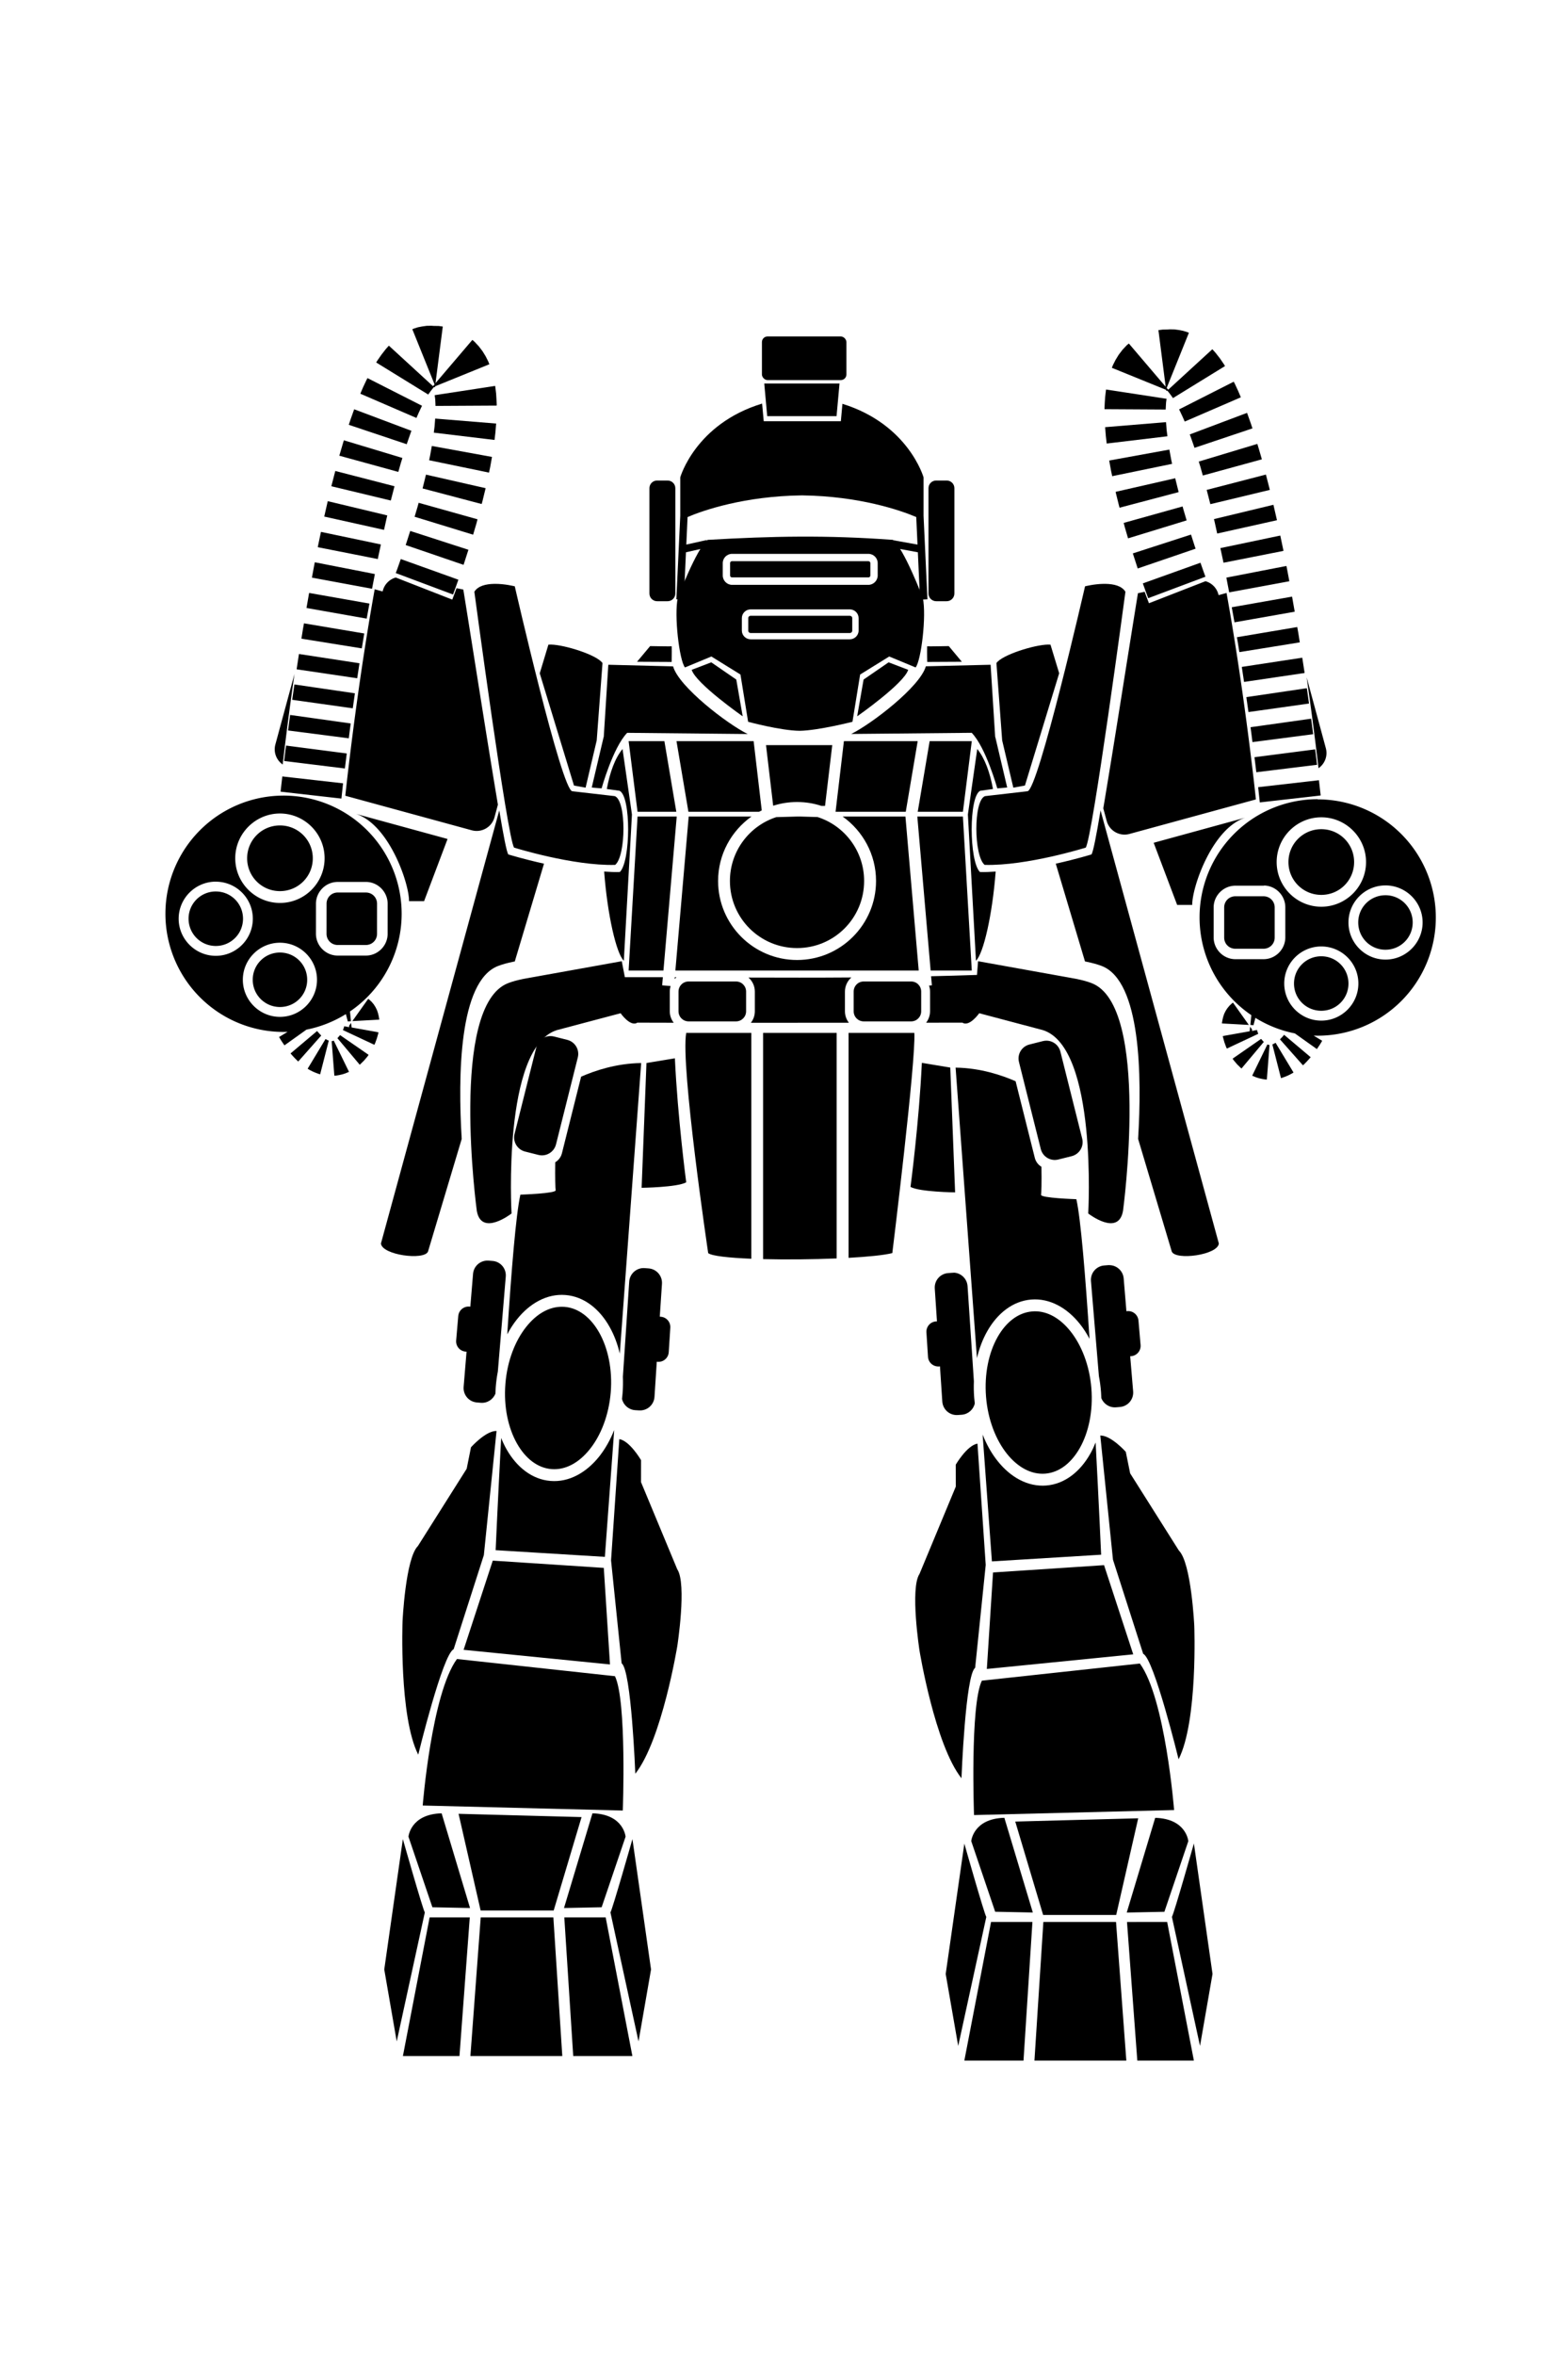 <?xml version="1.0" encoding="UTF-8" standalone="no"?>
<!-- Created with Inkscape (http://www.inkscape.org/) -->

<svg
   sodipodi:docname="Firestarter.svg"
   inkscape:version="1.2.2 (b0a8486541, 2022-12-01)"
   id="svg8"
   version="1.1"
   viewBox="0 0 34.983 52.516"
   height="52.516mm"
   width="34.983mm"
   xml:space="preserve"
   xmlns:inkscape="http://www.inkscape.org/namespaces/inkscape"
   xmlns:sodipodi="http://sodipodi.sourceforge.net/DTD/sodipodi-0.dtd"
   xmlns="http://www.w3.org/2000/svg"
   xmlns:svg="http://www.w3.org/2000/svg"
   xmlns:rdf="http://www.w3.org/1999/02/22-rdf-syntax-ns#"
   xmlns:cc="http://creativecommons.org/ns#"
   xmlns:dc="http://purl.org/dc/elements/1.1/"><defs
     id="defs2" /><sodipodi:namedview
     id="base"
     pagecolor="#ffffff"
     bordercolor="#666666"
     borderopacity="1.0"
     inkscape:pageopacity="0.0"
     inkscape:pageshadow="2"
     inkscape:zoom="2.8284273"
     inkscape:cx="62.9325"
     inkscape:cy="102.17692"
     inkscape:document-units="mm"
     inkscape:current-layer="layer3"
     showgrid="false"
     inkscape:window-width="1854"
     inkscape:window-height="1011"
     inkscape:window-x="66"
     inkscape:window-y="1112"
     inkscape:window-maximized="1"
     inkscape:snap-global="false"
     fit-margin-top="0"
     fit-margin-left="0"
     fit-margin-right="0"
     fit-margin-bottom="0"
     showguides="true"
     inkscape:guide-bbox="true"
     inkscape:showpageshadow="2"
     inkscape:pagecheckerboard="0"
     inkscape:deskcolor="#d1d1d1" /><g
     inkscape:groupmode="layer"
     id="layer3"
     inkscape:label="Capa 1"><path
       id="rect3086"
       style="fill:#000000;stroke:none;stroke-width:0.3;stroke-linecap:round;stroke-dasharray:none;stop-color:#000000"
       d="M 11.199 4.472 L 11.099 4.501 L 11.005 4.541 L 10.916 4.585 L 10.835 4.638 L 10.808 4.659 L 11.611 5.715 L 11.588 5.763 L 10.4 5.151 L 10.355 5.24 L 10.293 5.389 L 10.239 5.541 L 10.226 5.587 L 11.535 5.971 L 11.538 5.96 L 11.567 5.882 L 11.593 5.82 L 11.612 5.778 L 11.637 5.775 L 11.633 5.754 L 12.672 4.96 L 12.633 4.908 L 12.547 4.812 L 12.449 4.72 L 12.339 4.636 L 12.219 4.562 L 12.163 4.536 L 11.624 5.683 L 11.448 4.422 L 11.354 4.435 L 11.254 4.461 L 11.199 4.472 z M 10.13 5.974 L 10.118 6.03 L 10.088 6.204 L 10.068 6.352 L 11.418 6.544 L 11.437 6.415 L 11.46 6.283 L 11.467 6.249 L 10.13 5.974 z M 12.924 5.392 L 11.676 5.947 L 11.686 5.969 L 11.711 6.028 L 11.734 6.097 L 11.757 6.17 L 11.758 6.173 L 13.073 5.806 L 13.067 5.784 L 13.029 5.667 L 12.99 5.552 L 12.944 5.439 L 12.924 5.392 z M 10.027 6.723 L 10.024 6.761 L 10.009 6.959 L 10.002 7.089 L 11.363 7.166 L 11.371 7.047 L 11.383 6.875 L 11.386 6.85 L 10.027 6.723 z M 11.825 6.447 L 11.858 6.618 L 11.878 6.758 L 13.228 6.558 L 13.203 6.392 L 13.166 6.196 L 11.825 6.447 z M 9.987 7.451 L 9.984 7.579 L 9.98 7.795 L 9.98 7.809 L 11.345 7.811 L 11.345 7.805 L 11.347 7.606 L 11.351 7.487 L 9.987 7.451 z M 11.914 7.056 L 11.933 7.272 L 11.94 7.379 L 13.301 7.293 L 13.294 7.169 L 13.273 6.938 L 11.914 7.056 z M 9.983 8.161 L 9.987 8.465 L 9.988 8.513 L 11.351 8.471 L 11.351 8.433 L 11.347 8.142 L 9.983 8.161 z M 11.956 7.707 L 11.957 7.741 L 11.963 7.978 L 11.964 8.024 L 13.327 8.012 L 13.328 7.956 L 13.321 7.694 L 13.319 7.648 L 11.956 7.707 z M 9.998 8.855 L 10.001 8.927 L 10.013 9.207 L 11.378 9.142 L 11.365 8.872 L 11.363 8.812 L 9.998 8.855 z M 11.964 8.356 L 11.964 8.446 L 11.959 8.672 L 11.959 8.68 L 13.323 8.722 L 13.324 8.706 L 13.329 8.464 L 13.328 8.365 L 11.964 8.356 z M 11.948 9.011 L 11.936 9.291 L 11.933 9.341 L 13.295 9.427 L 13.298 9.365 L 13.311 9.074 L 11.948 9.011 z M 10.032 9.556 L 10.051 9.873 L 10.054 9.904 L 11.416 9.806 L 11.413 9.781 L 11.396 9.474 L 10.032 9.556 z M 11.91 9.671 L 11.894 9.894 L 11.884 10.002 L 13.243 10.127 L 13.253 10.009 L 13.271 9.777 L 11.91 9.671 z M 10.078 10.246 L 10.086 10.349 L 10.106 10.593 L 11.466 10.479 L 11.448 10.243 L 11.44 10.146 L 10.078 10.246 z M 11.91 10.098 C 11.782 10.175 11.701 10.317 11.71 10.475 L 11.526 10.475 C 11.71 12.555 12.023 14.57 12.106 15.089 L 15.03 15.089 C 15.259 15.089 15.444 14.905 15.444 14.675 L 15.443 14.384 C 14.762 12.908 14.104 11.431 13.435 9.96 L 13.281 9.97 C 13.267 10.141 13.256 10.241 13.256 10.241 L 11.91 10.098 z M 10.136 10.939 L 10.168 11.278 L 11.526 11.153 L 11.497 10.813 L 10.136 10.939 z M 10.204 11.623 L 10.216 11.758 L 10.239 11.968 L 11.596 11.822 L 11.574 11.615 L 11.561 11.487 L 10.204 11.623 z M 10.276 12.312 L 10.314 12.642 L 10.317 12.655 L 11.671 12.492 L 11.671 12.482 L 11.633 12.156 L 10.276 12.312 z M 10.297 12.768 L 10.3 14.396 C 10.3 14.576 10.414 14.728 10.575 14.785 C 10.501 14.299 10.399 13.589 10.297 12.768 z M 10.357 12.994 L 10.365 13.059 L 10.4 13.337 L 11.753 13.164 L 11.719 12.89 L 11.711 12.829 L 10.357 12.994 z M 10.444 13.675 L 10.463 13.818 L 10.491 14.021 L 11.844 13.833 L 11.816 13.637 L 11.798 13.502 L 10.444 13.675 z M 10.537 14.358 L 10.55 14.458 L 10.586 14.701 L 11.937 14.505 L 11.903 14.267 L 11.889 14.171 L 10.537 14.358 z M 10.637 15.044 L 10.689 15.382 L 12.039 15.173 L 11.985 14.835 L 10.637 15.044 z M 10.776 15.449 A 2.635 2.635 0 0 0 8.928 18.685 A 2.635 2.635 0 0 0 12.165 20.533 A 2.635 2.635 0 0 0 12.251 20.507 L 12.098 20.669 L 12.174 20.741 L 12.255 20.81 L 12.262 20.817 L 12.644 20.349 A 2.635 2.635 0 0 0 13.401 19.783 L 13.486 19.93 L 13.552 19.906 L 13.474 19.702 A 2.635 2.635 0 0 0 14.012 17.296 A 2.635 2.635 0 0 0 10.776 15.449 z M 10.804 15.855 C 11.334 15.711 11.884 16.026 12.028 16.556 C 12.173 17.086 11.859 17.635 11.33 17.779 C 10.8 17.924 10.249 17.611 10.105 17.081 C 9.96 16.552 10.275 16 10.804 15.855 z M 12.442 15.417 C 13.221 15.454 13.999 16.604 14.097 16.982 L 14.421 16.894 L 14.561 15.418 L 12.442 15.417 z M 10.874 16.112 C 10.483 16.219 10.254 16.62 10.361 17.012 C 10.468 17.403 10.869 17.632 11.26 17.525 C 11.652 17.418 11.881 17.017 11.774 16.626 C 11.667 16.234 11.266 16.005 10.874 16.112 z M 9.803 17.704 C 9.81 17.702 9.817 17.701 9.824 17.699 C 10.263 17.579 10.718 17.838 10.838 18.278 C 10.958 18.717 10.699 19.174 10.259 19.294 C 9.82 19.414 9.362 19.153 9.242 18.714 C 9.124 18.281 9.376 17.833 9.803 17.704 z M 12.438 16.991 C 12.442 16.99 12.446 16.989 12.45 16.987 L 13.055 16.822 C 13.312 16.752 13.581 16.906 13.652 17.163 L 13.828 17.809 C 13.899 18.067 13.745 18.337 13.487 18.407 L 12.883 18.572 C 12.625 18.643 12.356 18.489 12.285 18.231 L 12.109 17.585 C 12.04 17.331 12.187 17.066 12.438 16.991 z M 9.866 17.914 C 9.55 18.009 9.368 18.336 9.455 18.655 C 9.544 18.98 9.876 19.17 10.201 19.082 C 10.526 18.993 10.716 18.66 10.627 18.335 C 10.538 18.01 10.206 17.821 9.881 17.91 C 9.876 17.911 9.871 17.912 9.866 17.914 z M 12.512 17.215 C 12.377 17.252 12.3 17.387 12.337 17.522 L 12.513 18.169 C 12.55 18.304 12.685 18.381 12.82 18.344 L 13.425 18.179 C 13.561 18.142 13.637 18.007 13.6 17.872 L 13.424 17.226 C 13.387 17.09 13.252 17.013 13.117 17.05 L 12.512 17.215 z M 11.563 18.635 C 12.003 18.515 12.458 18.775 12.578 19.214 C 12.698 19.654 12.438 20.11 11.999 20.23 C 11.559 20.35 11.102 20.089 10.982 19.65 C 10.862 19.21 11.124 18.755 11.563 18.635 z M 11.621 18.846 C 11.296 18.934 11.106 19.267 11.195 19.592 C 11.284 19.917 11.616 20.106 11.941 20.018 C 12.266 19.929 12.456 19.597 12.367 19.272 C 12.278 18.947 11.946 18.757 11.621 18.846 z M 13.792 19.324 L 13.582 19.896 L 14.152 19.706 L 14.144 19.685 L 14.115 19.624 L 14.084 19.569 L 14.047 19.514 L 14 19.461 L 13.947 19.412 L 13.886 19.369 L 13.816 19.332 L 13.792 19.324 z M 13.566 19.942 L 13.538 20.019 L 13.553 20.042 L 13.528 20.045 L 13.526 20.051 L 13.515 20.047 L 13.439 20.054 L 13.437 20.046 L 13.437 20.088 L 13.433 20.134 L 13.432 20.144 L 14.195 20.276 L 14.202 20.235 L 14.211 20.123 L 14.212 20.013 L 14.209 19.983 L 13.603 20.037 L 13.566 19.942 z M 12.881 20.316 L 12.441 20.955 L 12.488 20.986 L 12.564 21.033 L 12.641 21.077 L 12.655 21.082 L 12.997 20.389 L 12.959 20.367 L 12.913 20.338 L 12.881 20.316 z M 13.399 20.269 L 13.396 20.277 L 13.375 20.321 L 13.36 20.35 L 13.997 20.791 L 14.006 20.777 L 14.065 20.676 L 14.115 20.568 L 14.13 20.526 L 13.399 20.269 z M 13.11 20.438 L 12.899 21.183 L 12.951 21.198 L 13.03 21.214 L 13.107 21.224 L 13.185 21.23 L 13.201 21.229 L 13.189 20.455 L 13.185 20.454 L 13.163 20.451 L 13.138 20.446 L 13.11 20.438 z M 13.297 20.426 L 13.29 20.429 L 13.28 20.436 L 13.271 20.442 L 13.261 20.446 L 13.254 20.448 L 13.515 21.176 L 13.551 21.164 L 13.615 21.134 L 13.679 21.1 L 13.736 21.063 L 13.79 21.021 L 13.808 21.007 L 13.297 20.426 z "
       transform="rotate(15.273)" /><path
       id="rect3086-2"
       style="fill:#000000;stroke:none;stroke-width:0.3;stroke-linecap:round;stroke-dasharray:none;stop-color:#000000"
       d="m 26.099,7.344 0.104,0.002 0.101,0.013 0.098,0.02 0.092,0.029 0.031,0.013 -0.496,1.23 0.035,0.039 0.984,-0.902 0.067,0.074 0.1,0.127 0.091,0.133 0.025,0.041 -1.162,0.715 -0.006,-0.01 -0.049,-0.068 -0.041,-0.053 -0.029,-0.035 -0.025,0.004 -0.002,-0.022 -1.211,-0.492 0.024,-0.06 0.058,-0.115 0.07,-0.115 0.084,-0.11 0.096,-0.103 0.047,-0.039 0.822,0.965 -0.162,-1.263 0.094,-0.012 0.103,-0.002 z m 1.426,1.168 0.027,0.051 0.074,0.16 0.058,0.137 -1.252,0.541 -0.053,-0.119 -0.057,-0.121 -0.016,-0.031 z m -2.848,0.174 1.35,0.207 -0.004,0.024 -0.008,0.064 -0.004,0.072 -0.004,0.076 v 0.004 l -1.365,-0.008 -2.4e-5,-0.023 0.006,-0.123 0.008,-0.121 0.014,-0.121 z m 3.145,0.521 0.013,0.035 0.067,0.188 0.041,0.123 -1.293,0.434 -0.039,-0.113 -0.057,-0.162 -0.01,-0.024 z m -1.807,0.207 0.013,0.174 0.018,0.141 -1.355,0.162 -0.019,-0.166 -0.016,-0.199 z m 2.037,0.485 0.037,0.123 0.06,0.207 0.004,0.014 -1.317,0.361 -0.002,-0.006 -0.054,-0.192 -0.035,-0.113 z m -1.963,0.127 0.039,0.213 0.022,0.105 -1.336,0.275 -0.026,-0.121 -0.041,-0.228 z m 2.154,0.557 0.076,0.295 0.011,0.047 -1.326,0.318 -0.01,-0.037 -0.072,-0.281 z m -2.023,0.082 0.008,0.034 0.057,0.23 0.011,0.045 -1.318,0.348 -0.015,-0.055 -0.063,-0.254 -0.01,-0.045 z m 2.191,0.592 0.016,0.071 0.063,0.273 -1.334,0.297 -0.058,-0.264 -0.014,-0.058 z m -2.027,0.037 0.024,0.086 0.064,0.217 0.002,0.008 -1.305,0.4 -0.006,-0.015 -0.068,-0.233 -0.025,-0.096 z m 0.188,0.627 0.086,0.268 0.016,0.047 -1.291,0.441 -0.019,-0.058 -0.09,-0.278 z m 1.992,0.022 0.065,0.311 0.006,0.031 -1.339,0.264 -0.004,-0.025 -0.065,-0.301 z m -1.781,0.606 0.074,0.211 0.037,0.101 -1.277,0.479 -0.041,-0.111 -0.079,-0.219 z m 1.918,0.072 0.02,0.101 0.045,0.24 -1.342,0.248 -0.045,-0.233 -0.018,-0.096 z m -1.806,0.34 c 0.143,0.04 0.259,0.156 0.292,0.311 l 0.178,-0.049 c 0.37,2.055 0.599,4.081 0.655,4.604 l -2.821,0.77 c -0.221,0.06 -0.448,-0.069 -0.508,-0.29 l -0.076,-0.281 c 0.269,-1.604 0.514,-3.202 0.773,-4.797 l 0.15,-0.032 c 0.059,0.161 0.096,0.255 0.096,0.255 z m 1.932,0.344 0.059,0.336 -1.344,0.237 -0.061,-0.336 z m 0.115,0.678 0.024,0.133 0.033,0.209 -1.348,0.217 -0.033,-0.205 -0.022,-0.127 z m 0.112,0.684 0.051,0.328 3.7e-5,0.013 -1.349,0.199 -0.002,-0.01 -0.049,-0.325 z m 0.1,0.445 0.426,1.572 c 0.047,0.174 -0.023,0.35 -0.163,0.447 -0.057,-0.488 -0.146,-1.2 -0.264,-2.019 z m 0.002,0.235 0.01,0.065 0.039,0.277 -1.351,0.19 -0.039,-0.273 -0.008,-0.06 z m 0.096,0.68 0.019,0.143 0.026,0.203 -1.354,0.176 -0.025,-0.197 -0.018,-0.135 z m 0.09,0.684 0.013,0.1 0.029,0.244 -1.355,0.166 -0.029,-0.239 -0.012,-0.096 z m 0.084,0.688 0.039,0.34 -1.358,0.155 -0.037,-0.34 z m -0.027,0.427 a 2.635,2.635 0 0 1 2.635,2.635 2.635,2.635 0 0 1 -2.635,2.635 2.635,2.635 0 0 1 -0.09,-0.002 l 0.19,0.116 -0.054,0.089 -0.059,0.087 -0.005,0.009 -0.492,-0.35 a 2.635,2.635 0 0 1 -0.88,-0.347 l -0.043,0.164 -0.07,-0.006 0.022,-0.218 A 2.635,2.635 0 0 1 26.763,20.457 2.635,2.635 0 0 1 29.398,17.822 Z m 0.08,0.4 c -0.549,0 -0.996,0.449 -0.996,0.998 0,0.549 0.447,0.996 0.996,0.996 0.549,0 0.998,-0.447 0.998,-0.996 -1e-6,-0.549 -0.449,-0.998 -0.998,-0.998 z m -1.696,0.008 c -0.742,0.241 -1.189,1.555 -1.184,1.946 h -0.336 l -0.524,-1.386 z m 1.696,0.257 c 0.406,0 0.732,0.327 0.732,0.733 -10e-7,0.406 -0.326,0.732 -0.732,0.732 -0.406,0 -0.733,-0.326 -0.733,-0.732 0,-0.406 0.327,-0.733 0.733,-0.733 z m 1.453,1.254 c -0.007,-1.44e-4 -0.014,5e-6 -0.021,-1.9e-5 -0.456,0 -0.826,0.37 -0.826,0.826 0,0.456 0.371,0.828 0.826,0.828 0.456,0 0.828,-0.373 0.828,-0.828 0,-0.449 -0.361,-0.814 -0.807,-0.826 z m -2.73,0.006 c -0.004,-1.04e-4 -0.008,-4.1e-5 -0.012,-3.3e-5 h -0.627 c -0.267,6e-6 -0.486,0.219 -0.486,0.486 V 20.903 c -4e-6,0.267 0.219,0.487 0.486,0.487 l 0.627,10e-7 c 0.267,5e-6 0.486,-0.22 0.486,-0.487 v -0.67 c 5e-6,-0.263 -0.212,-0.48 -0.474,-0.486 z m 2.724,0.213 c 0.329,0.008 0.592,0.276 0.592,0.607 1e-6,0.337 -0.271,0.608 -0.608,0.608 -0.337,1e-6 -0.607,-0.271 -0.607,-0.608 -1e-6,-0.337 0.27,-0.607 0.607,-0.607 0.005,1.2e-5 0.011,-1.46e-4 0.016,-1.9e-5 z m -2.737,0.023 c 0.141,-2e-6 0.25,0.11 0.25,0.25 l 10e-7,0.67 c 1e-6,0.141 -0.11,0.25 -0.25,0.25 h -0.627 c -0.141,10e-7 -0.25,-0.11 -0.25,-0.25 v -0.67 c 0,-0.141 0.11,-0.25 0.25,-0.25 z m 1.289,1.119 c -0.456,0 -0.826,0.371 -0.826,0.826 0,0.456 0.371,0.828 0.826,0.828 0.456,-1e-6 0.828,-0.372 0.828,-0.828 0,-0.456 -0.372,-0.826 -0.828,-0.826 z m 0,0.219 c 0.337,-1e-6 0.607,0.271 0.607,0.608 1e-6,0.337 -0.27,0.607 -0.607,0.607 -0.337,1e-6 -0.608,-0.27 -0.608,-0.607 0,-0.337 0.271,-0.608 0.608,-0.608 z m -1.969,1.034 0.353,0.497 -0.6,-0.033 0.002,-0.023 0.012,-0.067 0.015,-0.061 0.021,-0.063 0.031,-0.063 0.039,-0.061 0.047,-0.057 0.058,-0.054 z m 0.381,0.537 0.047,0.066 -0.009,0.026 0.025,-0.004 0.004,0.006 0.01,-0.007 0.075,-0.014 -4.6e-5,-0.008 0.011,0.04 0.016,0.044 0.004,0.009 -0.701,0.329 -0.018,-0.038 -0.038,-0.105 -0.029,-0.106 -0.006,-0.03 0.6,-0.107 z m 0.759,0.18 0.593,0.5 -0.037,0.042 -0.061,0.066 -0.063,0.063 -0.012,0.009 -0.513,-0.579 0.032,-0.031 0.037,-0.04 z m -0.513,0.091 0.006,0.007 0.032,0.037 0.022,0.024 -0.498,0.593 -0.012,-0.01 -0.084,-0.082 -0.077,-0.091 -0.025,-0.037 z m 0.323,0.087 0.4,0.663 -0.047,0.028 -0.072,0.037 -0.072,0.03 -0.073,0.026 -0.016,0.003 -0.192,-0.75 0.004,-0.002 0.021,-0.009 0.023,-0.012 z m -0.183,0.037 0.008,0.002 0.011,0.004 0.011,0.004 0.01,0.002 0.008,-4.6e-5 -0.06,0.771 -0.038,-0.002 -0.07,-0.012 -0.07,-0.016 -0.065,-0.021 -0.063,-0.026 -0.021,-0.009 z" /><path
       id="path1875"
       style="fill:#000000;stroke:none;stroke-width:0.265px;stroke-linecap:butt;stroke-linejoin:miter;stroke-opacity:1"
       d="M 11.028 13.02 C 10.848 13.023 10.665 13.062 10.583 13.196 C 10.583 13.196 11.322 18.711 11.47 18.902 C 11.47 18.902 12.786 19.313 13.725 19.287 C 13.967 19.088 13.978 17.854 13.717 17.754 L 12.77 17.645 C 12.532 17.645 11.485 13.075 11.485 13.075 C 11.485 13.075 11.259 13.016 11.028 13.02 z M 24.621 13.02 C 24.406 13.023 24.208 13.075 24.208 13.075 C 24.208 13.075 23.16 17.645 22.922 17.645 L 21.975 17.754 C 21.715 17.854 21.725 19.088 21.968 19.287 C 22.906 19.313 24.223 18.902 24.223 18.902 C 24.37 18.711 25.109 13.196 25.109 13.196 C 25.027 13.062 24.844 13.023 24.665 13.02 C 24.65 13.02 24.636 13.02 24.621 13.02 z M 14.025 16.528 L 14.224 18.103 L 15.089 18.103 L 14.823 16.528 L 14.025 16.528 z M 15.093 16.528 L 15.359 18.103 L 16.934 18.103 C 16.954 18.092 16.974 18.082 16.995 18.072 L 16.814 16.528 L 15.093 16.528 z M 18.828 16.528 L 18.642 18.103 L 20.208 18.103 L 20.474 16.528 L 18.828 16.528 z M 20.741 16.528 L 20.475 18.103 L 21.483 18.103 L 21.681 16.528 L 20.741 16.528 z M 17.09 16.616 L 17.25 17.968 C 17.418 17.914 17.597 17.885 17.783 17.885 C 17.974 17.885 18.156 17.915 18.328 17.972 L 18.407 17.972 L 18.568 16.616 L 17.09 16.616 z M 13.889 16.703 C 13.719 16.911 13.607 17.225 13.538 17.595 L 13.821 17.634 C 14.082 17.751 14.072 19.21 13.829 19.446 C 13.717 19.45 13.599 19.445 13.479 19.436 C 13.552 20.404 13.752 21.27 13.918 21.424 L 14.099 18.164 L 13.889 16.703 z M 21.803 16.703 L 21.594 18.164 L 21.774 21.424 C 21.941 21.27 22.14 20.404 22.214 19.436 C 22.093 19.445 21.976 19.45 21.863 19.446 C 21.621 19.21 21.611 17.751 21.871 17.634 L 22.154 17.595 C 22.086 17.225 21.973 16.911 21.803 16.703 z M 11.139 18.072 L 8.499 27.73 C 8.522 27.988 9.465 28.112 9.549 27.91 L 10.301 25.398 C 10.216 24.006 10.236 21.878 11.113 21.541 C 11.207 21.505 11.323 21.473 11.456 21.446 L 11.454 21.446 L 11.468 21.444 C 11.47 21.443 11.471 21.443 11.473 21.443 C 11.477 21.442 11.481 21.441 11.485 21.441 L 12.137 19.26 C 11.681 19.159 11.341 19.054 11.341 19.054 C 11.304 19.006 11.23 18.621 11.139 18.072 z M 24.554 18.072 C 24.463 18.621 24.388 19.006 24.351 19.054 C 24.351 19.054 24.012 19.159 23.555 19.26 L 24.207 21.441 C 24.211 21.441 24.215 21.442 24.219 21.443 C 24.221 21.443 24.223 21.443 24.224 21.444 L 24.238 21.446 L 24.236 21.446 C 24.369 21.473 24.485 21.505 24.579 21.541 C 25.456 21.878 25.477 24.006 25.392 25.398 L 26.143 27.91 C 26.228 28.112 27.17 27.988 27.193 27.73 L 24.554 18.072 z M 14.224 18.209 L 14.025 21.643 L 14.802 21.643 L 15.098 18.209 L 14.224 18.209 z M 15.365 18.209 L 15.068 21.643 L 20.497 21.643 L 20.201 18.209 L 18.8 18.209 C 19.25 18.529 19.545 19.054 19.545 19.646 C 19.545 20.618 18.755 21.408 17.783 21.408 C 16.812 21.408 16.021 20.618 16.021 19.646 C 16.021 19.054 16.316 18.529 16.766 18.209 L 15.365 18.209 z M 17.782 18.209 L 17.319 18.222 C 16.719 18.417 16.285 18.98 16.285 19.646 C 16.285 20.474 16.955 21.142 17.783 21.142 C 18.612 21.142 19.279 20.474 19.279 19.646 C 19.279 18.978 18.844 18.413 18.24 18.22 L 17.858 18.209 L 17.782 18.209 z M 20.466 18.209 L 20.763 21.643 L 21.681 21.643 L 21.483 18.209 L 20.466 18.209 z M 13.872 21.435 L 11.824 21.803 C 11.78 21.81 11.738 21.818 11.697 21.826 C 11.696 21.826 11.694 21.826 11.692 21.827 L 11.678 21.829 L 11.68 21.829 C 11.547 21.856 11.431 21.887 11.337 21.924 C 10.017 22.432 10.638 27.003 10.638 27.003 C 10.741 27.585 11.413 27.061 11.413 27.061 C 11.413 27.061 11.201 23.361 12.423 22.972 L 13.846 22.595 C 13.846 22.595 14.063 22.907 14.22 22.805 C 14.491 22.806 14.761 22.806 15.031 22.807 C 14.976 22.736 14.943 22.647 14.943 22.551 L 14.943 22.113 C 14.943 22.07 14.95 22.029 14.962 21.989 L 14.773 21.973 L 14.789 21.791 C 14.504 21.791 14.221 21.79 13.941 21.791 L 13.872 21.435 z M 21.821 21.435 L 21.797 21.741 C 21.452 21.753 21.112 21.762 20.773 21.77 L 20.791 21.973 L 20.727 21.979 C 20.742 22.021 20.75 22.066 20.75 22.113 L 20.75 22.551 C 20.75 22.646 20.717 22.735 20.663 22.806 C 20.933 22.806 21.202 22.805 21.472 22.805 C 21.629 22.907 21.847 22.595 21.847 22.595 L 23.269 22.972 C 24.491 23.361 24.279 27.061 24.279 27.061 C 24.279 27.061 24.951 27.585 25.055 27.003 C 25.055 27.003 25.675 22.432 24.355 21.924 C 24.261 21.887 24.145 21.856 24.012 21.829 L 24.014 21.829 L 24 21.827 C 23.998 21.826 23.997 21.826 23.995 21.826 C 23.955 21.818 23.912 21.81 23.869 21.803 L 21.821 21.435 z M 15.055 21.792 L 15.051 21.832 C 15.064 21.818 15.078 21.805 15.092 21.792 C 15.08 21.792 15.067 21.793 15.055 21.792 z M 18.994 21.797 C 18.214 21.803 17.45 21.801 16.699 21.799 C 16.786 21.876 16.841 21.989 16.841 22.113 L 16.841 22.551 C 16.841 22.647 16.808 22.737 16.752 22.808 C 17.481 22.808 18.21 22.808 18.939 22.807 C 18.884 22.736 18.851 22.647 18.851 22.551 L 18.851 22.113 C 18.851 21.988 18.907 21.875 18.994 21.797 z M 15.365 21.887 C 15.238 21.887 15.138 21.987 15.138 22.113 L 15.138 22.551 C 15.138 22.677 15.238 22.777 15.365 22.777 L 16.42 22.777 C 16.546 22.777 16.646 22.677 16.646 22.551 L 16.646 22.113 C 16.646 21.987 16.546 21.887 16.42 21.887 L 15.365 21.887 z M 19.271 21.887 C 19.145 21.887 19.046 21.987 19.046 22.113 L 19.046 22.551 C 19.046 22.677 19.145 22.777 19.271 22.777 L 20.327 22.777 C 20.454 22.777 20.552 22.677 20.552 22.551 L 20.552 22.113 C 20.552 21.987 20.454 21.887 20.327 21.887 L 19.271 21.887 z " /><path
       id="path436"
       style="fill:#000000;stroke:none;stroke-width:0.27px;stroke-linecap:butt;stroke-linejoin:miter;stroke-opacity:1"
       d="m 17.843,11.967 c -0.666,0.003 -1.33,0.03 -2.055,0.072 -0.247,0.187 -0.667,1.296 -0.667,1.296 -0.084,0.39 0.035,1.394 0.161,1.549 l 0.589,-0.244 0.649,0.402 0.171,1.054 c 0,0 0.725,0.197 1.152,0.201 0.415,-0.007 1.176,-0.201 1.176,-0.201 l 0.171,-1.054 0.649,-0.402 0.589,0.244 c 0.125,-0.155 0.245,-1.159 0.161,-1.549 0,0 -0.421,-1.108 -0.668,-1.296 -0.74,-0.054 -1.409,-0.075 -2.076,-0.072 z m -1.511,0.384 h 3.043 c 0.114,-1e-6 0.207,0.093 0.207,0.207 v 0.275 c 0,0.114 -0.094,0.209 -0.207,0.209 H 16.332 c -0.114,0 -0.207,-0.096 -0.207,-0.209 v -0.275 c 0,-0.114 0.093,-0.207 0.207,-0.207 z m -0.005,0.164 c -0.023,0.002 -0.038,0.019 -0.038,0.043 v 0.275 c 0,0.025 0.018,0.043 0.043,0.043 h 3.043 c 0.025,0 0.043,-0.018 0.043,-0.043 v -0.275 c 0,-0.025 -0.018,-0.043 -0.043,-0.043 H 16.332 c -0.002,0 -0.003,-1.36e-4 -0.005,0 z m 0.421,1.074 h 2.211 c 0.108,0 0.197,0.088 0.197,0.195 v 0.278 c 0,0.108 -0.09,0.195 -0.197,0.195 h -2.211 c -0.108,0 -0.197,-0.088 -0.197,-0.195 v -0.278 c 0,-0.108 0.089,-0.195 0.197,-0.195 z m 0,0.143 c -0.031,0 -0.054,0.022 -0.054,0.053 v 0.278 c 0,0.031 0.023,0.053 0.054,0.053 h 2.211 c 0.031,0 0.055,-0.022 0.055,-0.053 v -0.278 c 0,-0.031 -0.024,-0.053 -0.055,-0.053 z"
       sodipodi:nodetypes="scccccccccccccsscsssssssssssssssssssssssssssssssssss" /><path
       id="path599"
       style="fill:#000000;stroke:none;stroke-width:0.265px;stroke-linecap:butt;stroke-linejoin:miter;stroke-opacity:1"
       d="M 17.003 9 C 15.514 9.453 15.177 10.645 15.177 10.645 L 15.177 11.499 L 15.09 13.365 L 15.256 13.373 L 15.304 12.316 L 15.803 12.203 L 15.765 12.043 L 15.312 12.144 L 15.34 11.53 C 15.689 11.381 16.608 11.063 17.891 11.047 C 19.174 11.063 20.093 11.381 20.442 11.53 L 20.47 12.144 L 19.921 12.046 L 19.884 12.206 L 20.478 12.316 L 20.526 13.373 L 20.692 13.365 L 20.605 11.499 L 20.605 10.645 C 20.605 10.645 20.27 9.462 18.795 9.005 L 18.76 9.393 L 17.039 9.393 L 17.003 9 z M 14.652 10.716 C 14.561 10.72 14.489 10.795 14.489 10.887 L 14.489 13.235 C 14.489 13.33 14.565 13.407 14.661 13.407 L 14.895 13.407 C 14.99 13.407 15.067 13.33 15.067 13.235 L 15.067 10.887 C 15.067 10.792 14.99 10.716 14.895 10.716 L 14.661 10.716 C 14.658 10.716 14.655 10.715 14.652 10.716 z M 20.878 10.716 C 20.787 10.72 20.715 10.795 20.715 10.887 L 20.715 13.235 C 20.715 13.33 20.792 13.407 20.887 13.407 L 21.121 13.407 C 21.216 13.407 21.293 13.33 21.293 13.235 L 21.293 10.887 C 21.293 10.795 21.221 10.72 21.13 10.716 C 21.127 10.715 21.124 10.716 21.121 10.716 L 20.887 10.716 C 20.884 10.716 20.881 10.715 20.878 10.716 z " /><rect
       style="fill:#000000;stroke:none;stroke-width:0.14;stroke-linecap:round;stroke-dasharray:none;stop-color:#000000"
       id="rect1267"
       width="1.885"
       height="0.973"
       x="16.999"
       y="7.503"
       ry="0.125" /><path
       style="fill:#000000;stroke:none;stroke-width:0.265px;stroke-linecap:butt;stroke-linejoin:miter;stroke-opacity:1"
       d="m 17.051,8.553 0.066,0.727 h 1.547 l 0.066,-0.727 z"
       id="path1271"
       sodipodi:nodetypes="ccccc" /><path
       style="fill:#000000;stroke:none;stroke-width:0.265px;stroke-linecap:butt;stroke-linejoin:miter;stroke-opacity:1"
       d="m 15.869,14.77 0.558,0.384 0.143,0.82 c 0,0 -1.047,-0.732 -1.138,-1.037 z"
       id="path1495"
       sodipodi:nodetypes="ccccc" /><path
       style="fill:#000000;stroke:none;stroke-width:0.265px;stroke-linecap:butt;stroke-linejoin:miter;stroke-opacity:1"
       d="m 19.825,14.77 -0.558,0.384 -0.143,0.82 c 0,0 1.047,-0.732 1.138,-1.037 z"
       id="path1495-6"
       sodipodi:nodetypes="ccccc" /><path
       id="path2419"
       style="fill:#000000;stroke:none;stroke-width:0.265px;stroke-linecap:butt;stroke-linejoin:miter;stroke-opacity:1"
       d="M 12.291 14.374 C 12.27 14.374 12.252 14.375 12.235 14.376 L 12.042 15.015 L 12.806 17.518 L 13.065 17.565 L 13.313 16.511 L 13.442 14.786 C 13.314 14.602 12.595 14.379 12.291 14.374 z M 14.505 14.408 L 14.213 14.757 L 14.985 14.761 C 14.985 14.761 14.99 14.572 14.987 14.413 C 14.963 14.417 14.505 14.408 14.505 14.408 z M 13.572 14.824 L 13.47 16.436 L 13.467 16.437 L 13.202 17.562 L 13.422 17.581 C 13.422 17.581 13.675 16.669 13.993 16.342 L 16.682 16.369 C 16.231 16.148 15.145 15.317 15.017 14.86 L 13.572 14.824 z " /><path
       id="path2419-6"
       style="fill:#000000;stroke:none;stroke-width:0.265px;stroke-linecap:butt;stroke-linejoin:miter;stroke-opacity:1"
       d="m 23.382,14.374 c 0.02,-3.43e-4 0.039,4.02e-4 0.055,0.002 l 0.194,0.638 -0.764,2.503 -0.259,0.048 -0.249,-1.054 -0.128,-1.725 c 0.128,-0.184 0.846,-0.407 1.151,-0.412 z m -2.214,0.034 0.291,0.349 -0.772,0.004 c 0,0 -0.005,-0.189 -0.002,-0.348 0.024,0.004 0.483,-0.005 0.483,-0.005 z m 0.933,0.416 0.102,1.612 0.003,5.17e-4 0.265,1.125 -0.221,0.019 c 0,0 -0.253,-0.912 -0.571,-1.239 l -2.689,0.026 c 0.451,-0.221 1.537,-1.051 1.666,-1.509 z" /><path
       id="path2499"
       style="fill:#000000;stroke:none;stroke-width:0.265px;stroke-linecap:butt;stroke-linejoin:miter;stroke-opacity:1"
       d="M 15.31 23.034 C 15.178 23.759 15.8 27.944 15.8 27.944 C 15.876 28.008 16.257 28.049 16.762 28.07 L 16.762 23.034 L 15.31 23.034 z M 17.025 23.034 L 17.025 28.078 C 17.539 28.091 18.138 28.085 18.666 28.063 L 18.666 23.034 L 17.025 23.034 z M 18.932 23.034 L 18.932 28.05 C 19.362 28.026 19.721 27.991 19.908 27.944 C 19.908 27.944 20.441 23.616 20.399 23.034 L 18.932 23.034 z " /><path
       id="path2605"
       style="fill:#000000;stroke:none;stroke-width:0.265px;stroke-linecap:butt;stroke-linejoin:miter;stroke-opacity:1"
       d="M 12.278 23.105 C 12.134 23.105 12.003 23.203 11.967 23.349 L 11.48 25.287 C 11.437 25.461 11.542 25.637 11.716 25.68 L 12.013 25.755 C 12.186 25.798 12.361 25.693 12.405 25.519 L 12.891 23.582 C 12.935 23.408 12.83 23.233 12.656 23.189 L 12.359 23.114 C 12.332 23.108 12.305 23.104 12.278 23.105 z M 15.057 23.6 L 14.423 23.705 L 14.315 26.488 C 14.315 26.488 15.109 26.478 15.31 26.366 C 15.31 26.366 15.119 24.928 15.057 23.6 z M 14.305 23.706 C 13.748 23.713 13.263 23.878 12.965 24.01 L 12.537 25.718 C 12.515 25.806 12.46 25.875 12.388 25.918 C 12.382 26.258 12.391 26.515 12.397 26.542 C 12.413 26.615 11.61 26.641 11.61 26.641 C 11.512 27.072 11.408 28.349 11.317 29.755 C 11.381 29.634 11.453 29.522 11.533 29.422 C 11.817 29.065 12.203 28.845 12.617 28.879 C 13.031 28.912 13.377 29.191 13.6 29.589 C 13.7 29.766 13.777 29.968 13.828 30.186 L 14.305 23.706 z M 10.871 28.111 C 10.706 28.114 10.568 28.24 10.554 28.407 L 10.493 29.139 C 10.487 29.138 10.481 29.137 10.474 29.137 C 10.347 29.126 10.235 29.22 10.224 29.348 L 10.177 29.892 C 10.166 30.019 10.26 30.13 10.387 30.141 C 10.395 30.142 10.402 30.142 10.409 30.142 L 10.344 30.926 C 10.329 31.104 10.46 31.26 10.639 31.275 L 10.724 31.282 C 10.872 31.295 11.003 31.207 11.054 31.076 C 11.055 31.034 11.056 30.992 11.059 30.95 C 11.068 30.825 11.084 30.704 11.107 30.586 L 11.284 28.468 C 11.298 28.3 11.183 28.153 11.022 28.123 C 11.016 28.122 11.011 28.121 11.006 28.121 C 11 28.12 10.995 28.12 10.989 28.119 L 10.904 28.112 C 10.893 28.111 10.882 28.111 10.871 28.111 z M 14.349 28.278 C 14.185 28.284 14.049 28.413 14.038 28.581 L 13.897 30.701 C 13.902 30.821 13.9 30.944 13.89 31.068 C 13.887 31.111 13.882 31.152 13.877 31.194 C 13.907 31.331 14.024 31.437 14.172 31.447 L 14.258 31.452 C 14.436 31.464 14.59 31.33 14.602 31.151 L 14.653 30.367 C 14.66 30.368 14.668 30.368 14.675 30.369 C 14.803 30.377 14.912 30.281 14.92 30.153 L 14.955 29.608 C 14.963 29.48 14.867 29.371 14.739 29.363 C 14.733 29.362 14.726 29.362 14.72 29.362 L 14.769 28.629 C 14.78 28.45 14.646 28.297 14.467 28.285 L 14.382 28.279 C 14.376 28.279 14.371 28.278 14.365 28.278 C 14.36 28.278 14.354 28.278 14.349 28.278 z M 12.538 29.141 C 12.25 29.139 11.971 29.299 11.741 29.588 C 11.495 29.896 11.317 30.345 11.276 30.857 C 11.234 31.369 11.338 31.841 11.531 32.185 C 11.724 32.528 11.996 32.736 12.304 32.761 C 12.612 32.786 12.915 32.624 13.16 32.316 C 13.406 32.009 13.584 31.559 13.626 31.047 C 13.667 30.535 13.563 30.062 13.37 29.719 C 13.177 29.376 12.904 29.168 12.596 29.143 C 12.576 29.142 12.557 29.141 12.538 29.141 z M 13.703 31.89 C 13.615 32.113 13.501 32.313 13.367 32.482 C 13.082 32.838 12.696 33.059 12.282 33.025 C 11.868 32.992 11.523 32.712 11.299 32.315 C 11.255 32.237 11.216 32.154 11.181 32.067 C 11.107 33.459 11.058 34.569 11.058 34.569 L 13.495 34.718 L 13.703 31.89 z M 11.055 31.911 C 10.819 31.926 10.508 32.274 10.508 32.274 L 10.412 32.753 L 9.324 34.476 C 9.047 34.748 8.981 36.154 8.981 36.154 C 8.981 36.154 8.9 38.278 9.331 39.129 C 9.331 39.129 9.878 36.885 10.121 36.778 L 10.795 34.679 L 11.078 31.911 C 11.07 31.911 11.063 31.911 11.055 31.911 z M 13.817 32.092 L 13.633 34.797 L 13.869 37.092 C 14.086 37.246 14.174 39.554 14.174 39.554 C 14.767 38.805 15.111 36.708 15.111 36.708 C 15.111 36.708 15.327 35.317 15.11 34.995 L 14.301 33.05 L 14.302 32.561 C 14.302 32.561 14.052 32.131 13.817 32.092 z M 10.994 34.802 L 10.343 36.791 L 13.609 37.117 L 13.471 34.964 L 10.994 34.802 z M 10.195 36.996 C 9.628 37.77 9.431 40.263 9.431 40.263 L 13.895 40.375 C 13.895 40.375 13.986 37.929 13.72 37.379 L 10.195 36.996 z M 9.853 40.437 C 9.156 40.455 9.113 40.958 9.113 40.958 L 9.647 42.532 L 10.487 42.549 L 9.853 40.437 z M 13.218 40.437 L 12.583 42.549 L 13.423 42.532 L 13.957 40.958 C 13.957 40.958 13.915 40.455 13.218 40.437 z M 10.231 40.448 L 10.723 42.604 L 12.353 42.604 L 12.975 40.521 L 10.231 40.448 z M 8.988 41.012 L 8.573 43.919 L 8.851 45.524 L 9.478 42.647 C 9.434 42.582 8.988 41.012 8.988 41.012 z M 14.11 41.012 C 14.11 41.012 13.663 42.582 13.619 42.647 L 14.246 45.524 L 14.525 43.919 L 14.11 41.012 z M 9.585 42.758 L 8.989 45.85 L 10.251 45.85 L 10.481 42.758 L 9.585 42.758 z M 10.725 42.758 L 10.495 45.85 L 12.545 45.85 L 12.346 42.758 L 10.725 42.758 z M 12.59 42.758 L 12.789 45.85 L 14.109 45.85 L 13.513 42.758 L 12.59 42.758 z " /><path
       id="path2605-7"
       style="fill:#000000;stroke:none;stroke-width:0.265px;stroke-linecap:butt;stroke-linejoin:miter;stroke-opacity:1"
       d="m 23.347,23.207 c 0.144,7.14e-4 0.274,0.098 0.311,0.245 l 0.486,1.938 c 0.044,0.174 -0.061,0.349 -0.235,0.393 l -0.297,0.074 c -0.174,0.044 -0.349,-0.061 -0.392,-0.235 l -0.486,-1.938 c -0.044,-0.174 0.061,-0.349 0.235,-0.392 l 0.297,-0.075 c 0.027,-0.007 0.054,-0.01 0.081,-0.01 z m -2.78,0.495 0.634,0.105 0.108,2.783 c 0,0 -0.794,-0.009 -0.995,-0.122 0,0 0.191,-1.437 0.253,-2.766 z m 0.753,0.106 c 0.556,0.007 1.041,0.173 1.339,0.304 l 0.428,1.708 c 0.022,0.087 0.077,0.157 0.148,0.199 0.007,0.34 -0.002,0.597 -0.008,0.624 -0.017,0.074 0.787,0.099 0.787,0.099 0.098,0.431 0.202,1.708 0.294,3.114 -0.064,-0.121 -0.136,-0.233 -0.216,-0.333 -0.284,-0.357 -0.671,-0.577 -1.085,-0.543 -0.414,0.033 -0.759,0.312 -0.983,0.71 -0.1,0.177 -0.177,0.379 -0.228,0.597 z m 3.434,4.405 c 0.164,0.003 0.302,0.129 0.316,0.296 l 0.061,0.732 c 0.006,-0.001 0.012,-0.002 0.019,-0.003 0.127,-0.011 0.239,0.083 0.25,0.211 l 0.047,0.544 c 0.011,0.127 -0.083,0.239 -0.21,0.25 -0.007,6.26e-4 -0.015,0.001 -0.022,0.001 l 0.066,0.783 c 0.015,0.179 -0.117,0.334 -0.295,0.349 l -0.086,0.007 c -0.147,0.012 -0.279,-0.075 -0.329,-0.206 -0.001,-0.042 -0.003,-0.084 -0.006,-0.126 -0.009,-0.125 -0.025,-0.246 -0.048,-0.364 l -0.177,-2.118 c -0.014,-0.168 0.101,-0.315 0.263,-0.345 0.005,-9e-4 0.011,-0.001 0.016,-0.002 0.005,-7.6e-4 0.011,-0.001 0.017,-0.002 l 0.085,-0.007 c 0.011,-9.33e-4 0.022,-0.001 0.033,-0.001 z m -3.478,0.167 c 0.164,0.005 0.3,0.135 0.311,0.302 l 0.141,2.121 c -0.005,0.12 -0.003,0.242 0.007,0.367 0.003,0.042 0.008,0.084 0.013,0.126 -0.03,0.137 -0.147,0.243 -0.295,0.253 l -0.086,0.006 c -0.179,0.012 -0.332,-0.123 -0.344,-0.301 l -0.052,-0.784 c -0.007,0.001 -0.014,0.002 -0.022,0.002 -0.128,0.008 -0.237,-0.088 -0.245,-0.215 l -0.035,-0.545 c -0.008,-0.128 0.088,-0.237 0.216,-0.245 0.006,-4.18e-4 0.013,-6.35e-4 0.019,-5.17e-4 l -0.049,-0.733 c -0.012,-0.179 0.123,-0.332 0.301,-0.344 l 0.085,-0.006 c 0.006,-3.71e-4 0.012,-9.45e-4 0.017,-10e-4 0.005,-8.5e-5 0.011,-1.75e-4 0.016,0 z m 1.811,0.862 c 0.288,-0.002 0.567,0.158 0.797,0.447 0.245,0.308 0.424,0.757 0.465,1.269 0.041,0.512 -0.062,0.984 -0.255,1.328 -0.193,0.343 -0.465,0.551 -0.773,0.576 -0.308,0.025 -0.611,-0.137 -0.857,-0.444 -0.245,-0.308 -0.424,-0.757 -0.465,-1.269 -0.041,-0.512 0.062,-0.985 0.255,-1.328 0.193,-0.343 0.467,-0.551 0.775,-0.576 0.019,-0.002 0.038,-0.003 0.057,-0.003 z m -1.164,2.749 c 0.088,0.223 0.201,0.424 0.336,0.592 0.284,0.357 0.67,0.577 1.084,0.544 0.414,-0.033 0.76,-0.313 0.983,-0.711 0.044,-0.078 0.083,-0.161 0.118,-0.248 0.074,1.393 0.123,2.502 0.123,2.502 l -2.437,0.149 z m 2.647,0.022 c 0.236,0.014 0.547,0.363 0.547,0.363 l 0.097,0.479 1.088,1.723 c 0.277,0.272 0.343,1.678 0.343,1.678 0,0 0.082,2.124 -0.35,2.976 0,0 -0.547,-2.244 -0.79,-2.352 l -0.674,-2.099 -0.283,-2.768 c 0.007,-2.56e-4 0.015,-4.61e-4 0.023,0 z m -2.762,0.18 0.184,2.705 -0.236,2.295 c -0.217,0.154 -0.305,2.462 -0.305,2.462 -0.593,-0.748 -0.936,-2.845 -0.936,-2.845 0,0 -0.216,-1.392 5.17e-4,-1.713 l 0.809,-1.946 -10e-4,-0.489 c 0,0 0.25,-0.43 0.485,-0.469 z m 2.824,2.71 0.651,1.989 -3.266,0.326 0.138,-2.152 z m 0.799,2.194 c 0.567,0.774 0.764,3.267 0.764,3.267 l -4.464,0.112 c 0,0 -0.09,-2.447 0.175,-2.997 z m 0.342,3.441 c 0.697,0.018 0.739,0.52 0.739,0.52 l -0.534,1.575 -0.84,0.017 z m -3.365,0 0.635,2.111 -0.84,-0.017 -0.534,-1.575 c 0,0 0.043,-0.502 0.739,-0.52 z m 2.986,0.01 -0.491,2.156 h -1.63 l -0.622,-2.083 z m 1.243,0.565 0.415,2.906 -0.279,1.605 -0.627,-2.877 c 0.044,-0.065 0.49,-1.635 0.49,-1.635 z m -5.122,0 c 0,0 0.446,1.57 0.49,1.635 l -0.627,2.877 -0.279,-1.605 z m 4.525,1.746 0.596,3.092 H 25.374 L 25.144,42.86 Z m -1.141,0 0.23,3.092 H 23.079 l 0.199,-3.092 z m -1.865,0 -0.199,3.092 h -1.32 l 0.596,-3.092 z" /></g></svg>
